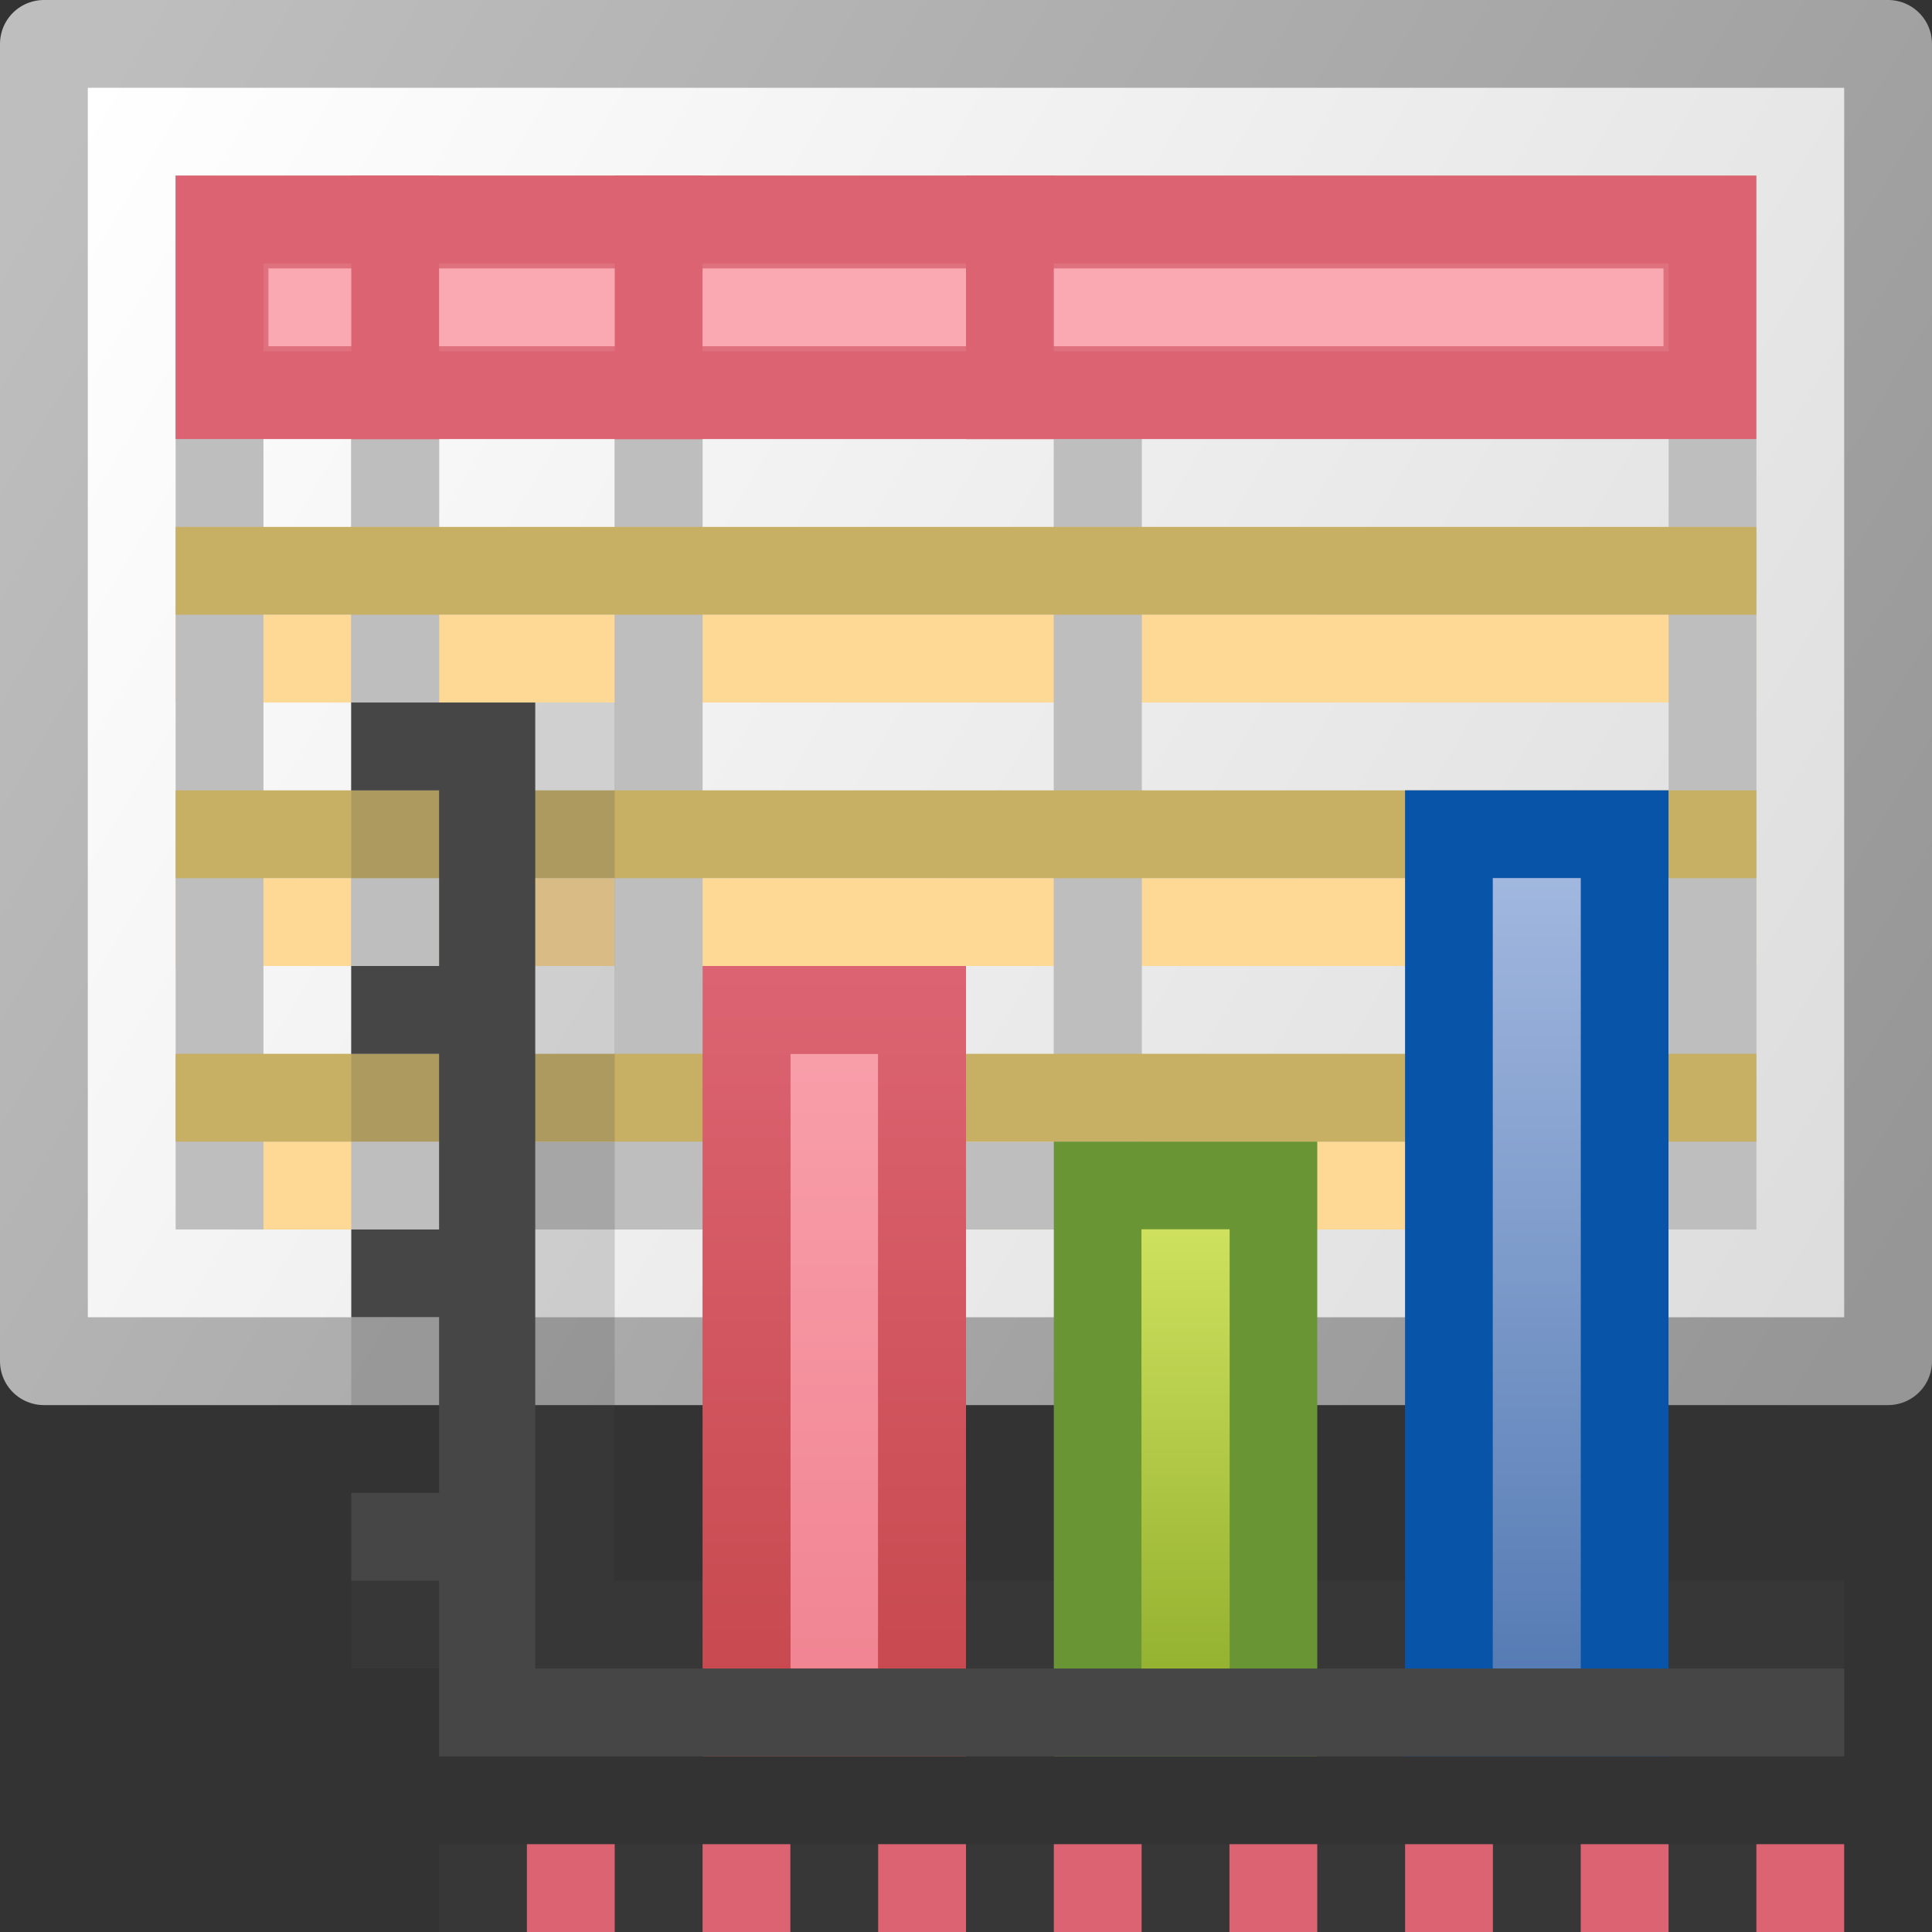 <?xml version="1.0" encoding="UTF-8" standalone="no"?>
<!-- Created with Inkscape (http://www.inkscape.org/) -->

<svg
   xmlns:svg="http://www.w3.org/2000/svg"
   xmlns="http://www.w3.org/2000/svg"
   xmlns:xlink="http://www.w3.org/1999/xlink"
   version="1.0"
   width="22"
   height="22"
   id="svg11300">
  <rect width="100%" height="100%" fill="#333333" stroke="none"/>
  <defs
     id="defs3">
    <linearGradient
       id="linearGradient6482">
      <stop
         id="stop6484"
         style="stop-color:#dc6472;stop-opacity:1"
         offset="0" />
      <stop
         id="stop6486"
         style="stop-color:#c6464b;stop-opacity:1"
         offset="1" />
    </linearGradient>
    <linearGradient
       id="linearGradient7962">
      <stop
         id="stop7964"
         style="stop-color:white;stop-opacity:1"
         offset="0" />
      <stop
         id="stop7966"
         style="stop-color:white;stop-opacity:0"
         offset="1" />
    </linearGradient>
    <linearGradient
       id="linearGradient6288">
      <stop
         id="stop6290"
         style="stop-color:#969696;stop-opacity:1"
         offset="0" />
      <stop
         id="stop6292"
         style="stop-color:#bebebe;stop-opacity:1"
         offset="1" />
    </linearGradient>
    <linearGradient
       id="linearGradient6280">
      <stop
         id="stop6282"
         style="stop-color:white;stop-opacity:1"
         offset="0" />
      <stop
         id="stop6284"
         style="stop-color:#dcdcdc;stop-opacity:1"
         offset="1" />
    </linearGradient>
    <linearGradient
       id="linearGradient4103">
      <stop
         id="stop4105"
         style="stop-color:#f9a1ac;stop-opacity:1"
         offset="0" />
      <stop
         id="stop4107"
         style="stop-color:#f08290;stop-opacity:1"
         offset="1" />
    </linearGradient>
    <linearGradient
       id="linearGradient2264">
      <stop
         id="stop2266"
         style="stop-color:#d7e865;stop-opacity:1"
         offset="0" />
      <stop
         id="stop2268"
         style="stop-color:#8cab29;stop-opacity:1"
         offset="1" />
    </linearGradient>
    <linearGradient
       id="linearGradient4103-772-865-112-606">
      <stop
         id="stop139214"
         style="stop-color:#a7bce2;stop-opacity:1"
         offset="0" />
      <stop
         id="stop139216"
         style="stop-color:#5077b1;stop-opacity:1"
         offset="1" />
    </linearGradient>
    <linearGradient
       x1="29"
       y1="7.938"
       x2="29"
       y2="40.938"
       id="linearGradient5572"
       xlink:href="#linearGradient7962"
       gradientUnits="userSpaceOnUse"
       gradientTransform="matrix(0.471,0,0,1,-2.647,-9)" />
    <linearGradient
       x1="9.414"
       y1="9.414"
       x2="48.851"
       y2="34.939"
       id="linearGradient5584"
       xlink:href="#linearGradient6280"
       gradientUnits="userSpaceOnUse"
       gradientTransform="matrix(0.512,0,0,0.556,-3.853,-4.222)" />
    <linearGradient
       x1="48.851"
       y1="34.939"
       x2="9.414"
       y2="9.414"
       id="linearGradient5586"
       xlink:href="#linearGradient6288"
       gradientUnits="userSpaceOnUse"
       gradientTransform="matrix(0.512,0,0,0.556,-3.853,-4.222)" />
    <linearGradient
       x1="45"
       y1="25"
       x2="45"
       y2="48"
       id="linearGradient6382"
       xlink:href="#linearGradient4103-772-865-112-606"
       gradientUnits="userSpaceOnUse"
       gradientTransform="matrix(0.401,0,0,0.455,-0.539,-2.099)" />
    <linearGradient
       x1="37"
       y1="35"
       x2="37"
       y2="48"
       id="linearGradient6385"
       xlink:href="#linearGradient2264"
       gradientUnits="userSpaceOnUse"
       gradientTransform="matrix(0.399,0,0,0.499,-1.25,-4.219)" />
    <linearGradient
       x1="29"
       y1="30"
       x2="29"
       y2="48"
       id="linearGradient6388"
       xlink:href="#linearGradient4103"
       gradientUnits="userSpaceOnUse"
       gradientTransform="matrix(0.399,0,0,0.47,-2.077,-2.843)" />
    <linearGradient
       x1="103"
       y1="40"
       x2="103"
       y2="49"
       id="linearGradient6390"
       xlink:href="#linearGradient6482"
       gradientUnits="userSpaceOnUse"
       gradientTransform="translate(-95,-29)" />
  </defs>
  <g
     id="g6393">
    <rect
       width="21"
       height="15"
       x="0.5"
       y="0.5"
       id="rect6776"
       style="fill:url(#linearGradient5584);fill-opacity:1;fill-rule:evenodd;stroke:url(#linearGradient5586);stroke-width:1;stroke-linecap:round;stroke-linejoin:round;stroke-miterlimit:4;stroke-opacity:1;stroke-dasharray:none;stroke-dashoffset:0" />
    <path
       d="m 2,7 0,1 18,0 0,-1 L 2,7 z"
       id="path6942"
       style="fill:#fed995;fill-opacity:1;fill-rule:evenodd;stroke:none;display:inline;enable-background:new" />
    <path
       d="m 2,10 0,1 18,0 0,-1 L 2,10 z"
       id="path6944"
       style="fill:#fed995;fill-opacity:1;fill-rule:evenodd;stroke:none;display:inline;enable-background:new" />
    <rect
       width="7"
       height="11"
       x="12.501"
       y="2.5"
       id="rect6778"
       style="fill:none;stroke:#bebebe;stroke-width:1;stroke-linecap:round;stroke-linejoin:miter;stroke-miterlimit:4;stroke-opacity:1;stroke-dasharray:none;stroke-dashoffset:0;display:inline;enable-background:new" />
    <rect
       width="2"
       height="11"
       x="2.5"
       y="2.5"
       id="rect6782"
       style="fill:none;stroke:#bebebe;stroke-width:1;stroke-linecap:round;stroke-linejoin:miter;stroke-miterlimit:4;stroke-opacity:1;stroke-dasharray:none;stroke-dashoffset:0" />
    <path
       d="m 3,13 0,1 16,0 0,-1 -16,0 z"
       id="path5590"
       style="fill:#fed995;fill-opacity:1;fill-rule:evenodd;stroke:none;display:inline;enable-background:new" />
    <rect
       width="3"
       height="11"
       x="4.5"
       y="2.5"
       id="rect6786"
       style="fill:none;stroke:#bebebe;stroke-width:1;stroke-linecap:round;stroke-linejoin:miter;stroke-miterlimit:4;stroke-opacity:1;stroke-dasharray:none;stroke-dashoffset:0;display:inline;enable-background:new" />
    <rect
       width="5"
       height="11"
       x="7.5"
       y="2.5"
       id="rect6931"
       style="fill:none;stroke:#bebebe;stroke-width:1;stroke-linecap:round;stroke-linejoin:miter;stroke-miterlimit:4;stroke-opacity:1;stroke-dasharray:none;stroke-dashoffset:0;display:inline;enable-background:new" />
    <path
       d="m 2,9 0,1 18,0 0,-1 L 2,9 z"
       id="rect6933"
       style="fill:#c7af64;fill-opacity:1;fill-rule:evenodd;stroke:none;display:inline;enable-background:new" />
    <path
       d="m 2,6 0,1 18,0 0,-1 L 2,6 z"
       id="path6940"
       style="fill:#c7af64;fill-opacity:1;fill-rule:evenodd;stroke:none;display:inline;enable-background:new" />
    <rect
       width="16.943"
       height="1.943"
       x="2.528"
       y="2.528"
       id="rect6790"
       style="fill:#f9a1ac;fill-opacity:1;fill-rule:evenodd;stroke:#dc6472;stroke-width:1.057;stroke-linecap:round;stroke-linejoin:miter;stroke-miterlimit:4;stroke-opacity:1;stroke-dasharray:none;stroke-dashoffset:0" />
    <path
       d="m 3,3 0,1 L 19,4 19,3 3,3 z"
       id="path6794"
       style="opacity:0.1;fill:url(#linearGradient5572);fill-opacity:1;fill-rule:evenodd;stroke:none" />
    <rect
       width="1"
       height="3.001"
       x="4"
       y="2"
       id="rect6796"
       style="fill:#dc6472;fill-opacity:1;fill-rule:evenodd;stroke:none" />
    <rect
       width="1"
       height="3.001"
       x="-8"
       y="2"
       transform="scale(-1,1)"
       id="rect6798"
       style="fill:#dc6472;fill-opacity:1;fill-rule:evenodd;stroke:none;display:inline;enable-background:new" />
    <rect
       width="1"
       height="3"
       x="11"
       y="2"
       id="rect6800"
       style="fill:#dc6472;fill-opacity:1;fill-rule:evenodd;stroke:none;display:inline;enable-background:new" />
    <path
       d="m 2,12 0,1 18,0 0,-1 L 2,12 z"
       id="path5588"
       style="fill:#c7af64;fill-opacity:1;fill-rule:evenodd;stroke:none;display:inline;enable-background:new" />
    <path
       d="m 4,8 0,2 2,0 0,2 -2,0 0,1 2,0 0,2 -2,0 0,1 2,0 0,2 -2,0 0,1 17,0 0,-1 L 7,18 7,8 4,8 z"
       id="path6946"
       style="opacity:0.2;fill:#464646;fill-opacity:1;fill-rule:evenodd;stroke:none;display:inline;enable-background:new" />
    <rect
       width="1.998"
       height="7.998"
       x="8.501"
       y="11.501"
       id="rect6824"
       style="fill:url(#linearGradient6388);fill-opacity:1;fill-rule:evenodd;stroke:url(#linearGradient6390);stroke-width:1.002;stroke-linecap:round;stroke-linejoin:miter;stroke-miterlimit:4;stroke-opacity:1;stroke-dasharray:none;stroke-dashoffset:0" />
    <rect
       width="2.002"
       height="6.002"
       x="12.499"
       y="13.499"
       id="rect6826"
       style="fill:url(#linearGradient6385);fill-opacity:1;fill-rule:evenodd;stroke:#699535;stroke-width:0.998;stroke-linecap:round;stroke-linejoin:miter;stroke-miterlimit:4;stroke-opacity:1;stroke-dasharray:none;stroke-dashoffset:0;display:inline;enable-background:new" />
    <rect
       width="2.001"
       height="10.001"
       x="16.499"
       y="9.499"
       id="rect6828"
       style="fill:url(#linearGradient6382);fill-opacity:1;fill-rule:evenodd;stroke:#0854a9;stroke-width:0.999;stroke-linecap:round;stroke-linejoin:miter;stroke-miterlimit:4;stroke-opacity:1;stroke-dasharray:none;stroke-dashoffset:0;display:inline;enable-background:new" />
    <path
       d="m 4,8 0,1 1,0 0,2 -1,0 0,1 1,0 0,2 -1,0 0,1 1,0 0,2 -1,0 0,1 1,0 0,2 1.095,0 L 21,20 21,19 6.095,19 6.095,8 4,8 z"
       id="path6830"
       style="fill:#464646;fill-opacity:1;fill-rule:evenodd;stroke:none" />
    <path
       d="m 5,21 0,1 1,0 0,-1 -1,0 z m 2,0 0,1 1,0 0,-1 -1,0 z m 2,0 0,1 1,0 0,-1 -1,0 z m 2,0 0,1 1,0 0,-1 -1,0 z m 2,0 0,1 1,0 0,-1 -1,0 z m 2,0 0,1 1,0 0,-1 -1,0 z m 2,0 0,1 1,0 0,-1 -1,0 z m 2,0 0,1 1,0 0,-1 -1,0 z"
       id="path6913"
       style="opacity:0.2;fill:#464646;fill-opacity:1;fill-rule:evenodd;stroke:none;display:inline;enable-background:new" />
    <path
       d="m 6,21 0,1 1,0 0,-1 -1,0 z m 2,0 0,1 1,0 0,-1 -1,0 z m 2,0 0,1 1,0 0,-1 -1,0 z m 2,0 0,1 1,0 0,-1 -1,0 z m 2,0 0,1 1,0 0,-1 -1,0 z m 2,0 0,1 1,0 0,-1 -1,0 z m 2,0 0,1 1,0 0,-1 -1,0 z m 2,0 0,1 1,0 0,-1 -1,0 z"
       id="path6915"
       style="fill:#dc6472;fill-opacity:1;fill-rule:evenodd;stroke:none;display:inline;enable-background:new" />
  </g>
</svg>
